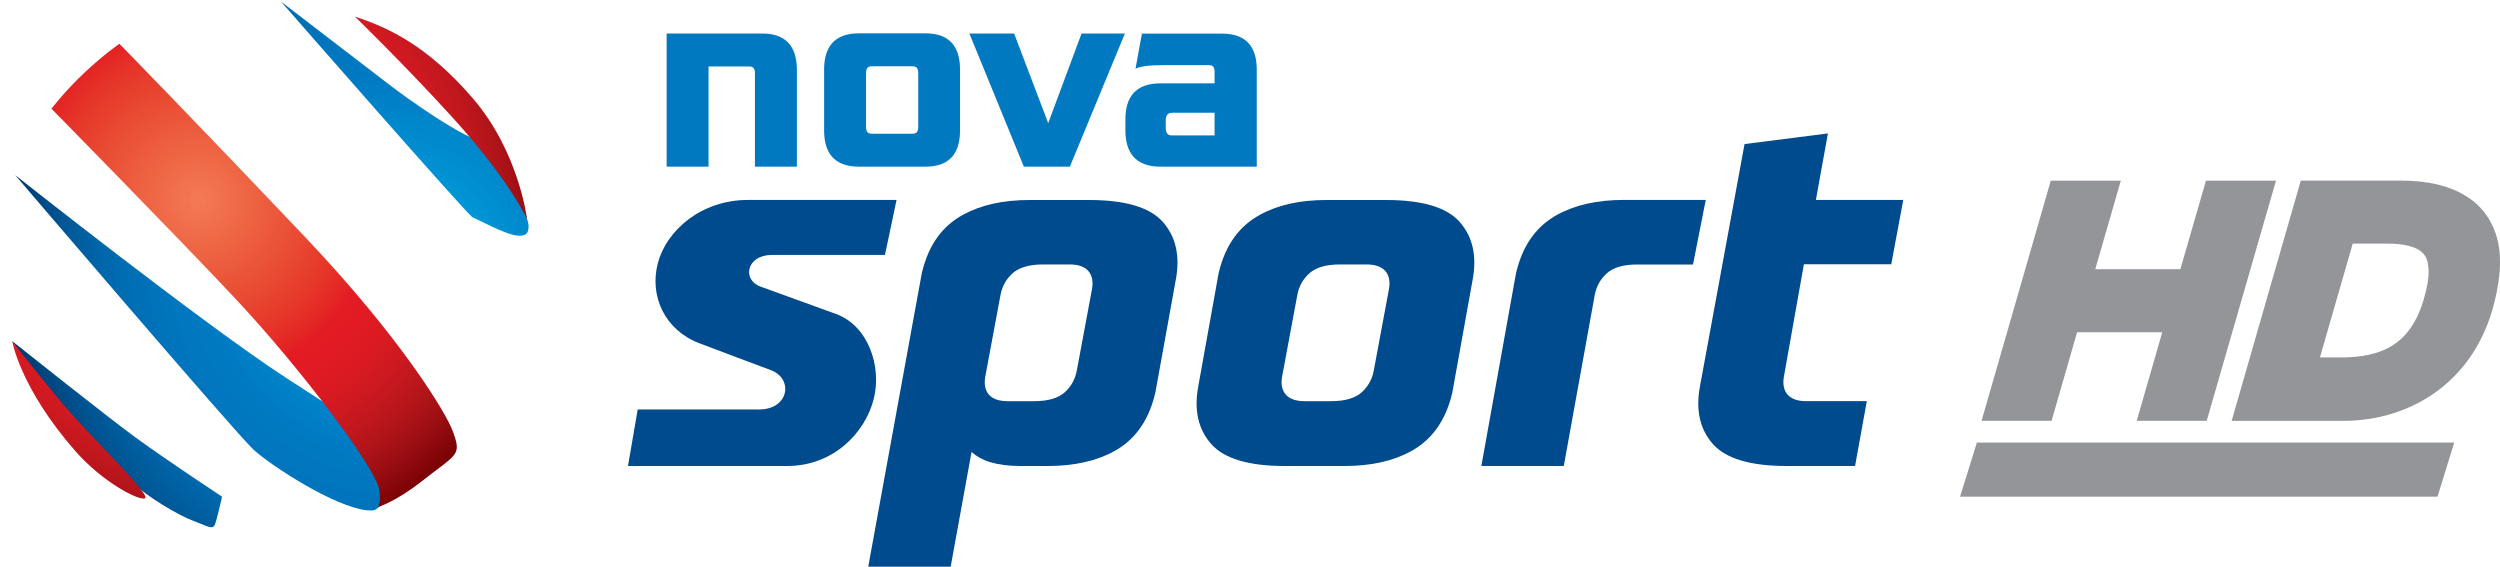 <?xml version="1.0" encoding="UTF-8" standalone="no"?>
<!-- Created with Inkscape (http://www.inkscape.org/) -->
<svg xmlns:rdf="http://www.w3.org/1999/02/22-rdf-syntax-ns#" xmlns="http://www.w3.org/2000/svg" height="136" width="600" version="1.1" xmlns:cc="http://creativecommons.org/ns#" xmlns:xlink="http://www.w3.org/1999/xlink" xmlns:dc="http://purl.org/dc/elements/1.1/">
 <defs>
  <radialGradient id="radialGradient5411" gradientUnits="userSpaceOnUse" cy="0" cx="0" gradientTransform="matrix(86.91,0,0,86.91,260.902,405.556)" r="1">
   <stop stop-color="#f47a54" offset="0"/>
   <stop stop-color="#f47a54" offset="0.004"/>
   <stop stop-color="#f47953" offset="0.008"/>
   <stop stop-color="#f47853" offset="0.012"/>
   <stop stop-color="#f47853" offset="0.016"/>
   <stop stop-color="#f47853" offset="0.02"/>
   <stop stop-color="#f47752" offset="0.024"/>
   <stop stop-color="#f27550" offset="0.027"/>
   <stop stop-color="#f27550" offset="0.031"/>
   <stop stop-color="#f27550" offset="0.035"/>
   <stop stop-color="#f27450" offset="0.039"/>
   <stop stop-color="#f2744f" offset="0.043"/>
   <stop stop-color="#f2734f" offset="0.047"/>
   <stop stop-color="#f2724e" offset="0.051"/>
   <stop stop-color="#f2714d" offset="0.055"/>
   <stop stop-color="#f2714d" offset="0.059"/>
   <stop stop-color="#f1714d" offset="0.063"/>
   <stop stop-color="#f1704c" offset="0.067"/>
   <stop stop-color="#f1704c" offset="0.071"/>
   <stop stop-color="#f06e4b" offset="0.075"/>
   <stop stop-color="#f06e4a" offset="0.078"/>
   <stop stop-color="#f06e4a" offset="0.082"/>
   <stop stop-color="#f06d4a" offset="0.086"/>
   <stop stop-color="#f06c49" offset="0.09"/>
   <stop stop-color="#f06b49" offset="0.094"/>
   <stop stop-color="#f06b48" offset="0.098"/>
   <stop stop-color="#ef6a47" offset="0.102"/>
   <stop stop-color="#ef6a47" offset="0.106"/>
   <stop stop-color="#ef6a47" offset="0.11"/>
   <stop stop-color="#ef6946" offset="0.114"/>
   <stop stop-color="#ef6846" offset="0.118"/>
   <stop stop-color="#ef6846" offset="0.122"/>
   <stop stop-color="#ee6745" offset="0.125"/>
   <stop stop-color="#E64" offset="0.129"/>
   <stop stop-color="#ee6544" offset="0.133"/>
   <stop stop-color="#ee6543" offset="0.137"/>
   <stop stop-color="#ee6443" offset="0.141"/>
   <stop stop-color="#ee6342" offset="0.145"/>
   <stop stop-color="#ee6342" offset="0.149"/>
   <stop stop-color="#ed6241" offset="0.153"/>
   <stop stop-color="#ed6241" offset="0.157"/>
   <stop stop-color="#ed6241" offset="0.161"/>
   <stop stop-color="#ed6140" offset="0.165"/>
   <stop stop-color="#ed6040" offset="0.169"/>
   <stop stop-color="#ec5e3f" offset="0.173"/>
   <stop stop-color="#ec5e3e" offset="0.176"/>
   <stop stop-color="#ec5e3e" offset="0.18"/>
   <stop stop-color="#ec5d3d" offset="0.184"/>
   <stop stop-color="#ec5d3d" offset="0.188"/>
   <stop stop-color="#ec5c3d" offset="0.192"/>
   <stop stop-color="#ec5b3d" offset="0.196"/>
   <stop stop-color="#ec5b3c" offset="0.2"/>
   <stop stop-color="#ec5a3b" offset="0.204"/>
   <stop stop-color="#ec593b" offset="0.208"/>
   <stop stop-color="#ec583b" offset="0.212"/>
   <stop stop-color="#ec583b" offset="0.216"/>
   <stop stop-color="#ec583a" offset="0.22"/>
   <stop stop-color="#eb5639" offset="0.224"/>
   <stop stop-color="#eb5639" offset="0.227"/>
   <stop stop-color="#ea5538" offset="0.231"/>
   <stop stop-color="#ea5438" offset="0.235"/>
   <stop stop-color="#ea5438" offset="0.239"/>
   <stop stop-color="#ea5438" offset="0.243"/>
   <stop stop-color="#ea5337" offset="0.247"/>
   <stop stop-color="#ea5236" offset="0.251"/>
   <stop stop-color="#ea5236" offset="0.255"/>
   <stop stop-color="#ea5136" offset="0.259"/>
   <stop stop-color="#ea5036" offset="0.263"/>
   <stop stop-color="#ea5035" offset="0.267"/>
   <stop stop-color="#e94e34" offset="0.271"/>
   <stop stop-color="#e94e34" offset="0.275"/>
   <stop stop-color="#e94e34" offset="0.278"/>
   <stop stop-color="#e94d34" offset="0.282"/>
   <stop stop-color="#e94c33" offset="0.286"/>
   <stop stop-color="#e94b33" offset="0.29"/>
   <stop stop-color="#e94b32" offset="0.294"/>
   <stop stop-color="#e94a32" offset="0.298"/>
   <stop stop-color="#e94932" offset="0.302"/>
   <stop stop-color="#e94931" offset="0.306"/>
   <stop stop-color="#e84731" offset="0.31"/>
   <stop stop-color="#e84630" offset="0.314"/>
   <stop stop-color="#e84630" offset="0.318"/>
   <stop stop-color="#e74530" offset="0.322"/>
   <stop stop-color="#e7442f" offset="0.325"/>
   <stop stop-color="#e7432f" offset="0.329"/>
   <stop stop-color="#e7432e" offset="0.333"/>
   <stop stop-color="#e7422e" offset="0.337"/>
   <stop stop-color="#e7412e" offset="0.341"/>
   <stop stop-color="#e7412d" offset="0.345"/>
   <stop stop-color="#e7402d" offset="0.349"/>
   <stop stop-color="#e73f2d" offset="0.353"/>
   <stop stop-color="#e73f2d" offset="0.357"/>
   <stop stop-color="#e73e2c" offset="0.361"/>
   <stop stop-color="#e73d2c" offset="0.365"/>
   <stop stop-color="#e63c2c" offset="0.369"/>
   <stop stop-color="#e63c2b" offset="0.373"/>
   <stop stop-color="#e63b2b" offset="0.376"/>
   <stop stop-color="#e6392b" offset="0.38"/>
   <stop stop-color="#e6392b" offset="0.384"/>
   <stop stop-color="#e6382a" offset="0.388"/>
   <stop stop-color="#e6372a" offset="0.392"/>
   <stop stop-color="#e6372a" offset="0.396"/>
   <stop stop-color="#e63629" offset="0.4"/>
   <stop stop-color="#e63529" offset="0.404"/>
   <stop stop-color="#e63328" offset="0.408"/>
   <stop stop-color="#e63328" offset="0.412"/>
   <stop stop-color="#e63228" offset="0.416"/>
   <stop stop-color="#e53027" offset="0.42"/>
   <stop stop-color="#e53027" offset="0.424"/>
   <stop stop-color="#e52f27" offset="0.427"/>
   <stop stop-color="#e52e27" offset="0.431"/>
   <stop stop-color="#e52e27" offset="0.435"/>
   <stop stop-color="#e42c27" offset="0.439"/>
   <stop stop-color="#e42b26" offset="0.443"/>
   <stop stop-color="#e42926" offset="0.447"/>
   <stop stop-color="#e42926" offset="0.451"/>
   <stop stop-color="#e42825" offset="0.455"/>
   <stop stop-color="#e42625" offset="0.459"/>
   <stop stop-color="#e42625" offset="0.463"/>
   <stop stop-color="#e32524" offset="0.467"/>
   <stop stop-color="#e32324" offset="0.471"/>
   <stop stop-color="#e32324" offset="0.475"/>
   <stop stop-color="#e32224" offset="0.478"/>
   <stop stop-color="#e32024" offset="0.482"/>
   <stop stop-color="#e31e24" offset="0.486"/>
   <stop stop-color="#e31e23" offset="0.49"/>
   <stop stop-color="#e31d23" offset="0.494"/>
   <stop stop-color="#e31b23" offset="0.498"/>
   <stop stop-color="#e31b23" offset="0.502"/>
   <stop stop-color="#e31b23" offset="0.506"/>
   <stop stop-color="#e31b23" offset="0.51"/>
   <stop stop-color="#e31b23" offset="0.514"/>
   <stop stop-color="#e31b23" offset="0.518"/>
   <stop stop-color="#e31b23" offset="0.522"/>
   <stop stop-color="#e21b23" offset="0.525"/>
   <stop stop-color="#e21b23" offset="0.529"/>
   <stop stop-color="#e21b23" offset="0.533"/>
   <stop stop-color="#e21b23" offset="0.537"/>
   <stop stop-color="#e21b23" offset="0.541"/>
   <stop stop-color="#e21b23" offset="0.545"/>
   <stop stop-color="#e11a23" offset="0.549"/>
   <stop stop-color="#e11a23" offset="0.553"/>
   <stop stop-color="#e11a23" offset="0.557"/>
   <stop stop-color="#e11a23" offset="0.561"/>
   <stop stop-color="#e11a23" offset="0.565"/>
   <stop stop-color="#df1b23" offset="0.569"/>
   <stop stop-color="#df1b23" offset="0.573"/>
   <stop stop-color="#df1a23" offset="0.576"/>
   <stop stop-color="#df1a23" offset="0.58"/>
   <stop stop-color="#df1a23" offset="0.584"/>
   <stop stop-color="#de1a22" offset="0.588"/>
   <stop stop-color="#de1a22" offset="0.592"/>
   <stop stop-color="#de1a22" offset="0.596"/>
   <stop stop-color="#dd1a22" offset="0.6"/>
   <stop stop-color="#dd1a22" offset="0.604"/>
   <stop stop-color="#dc1a22" offset="0.608"/>
   <stop stop-color="#dc1a22" offset="0.612"/>
   <stop stop-color="#dc1a22" offset="0.616"/>
   <stop stop-color="#db1a22" offset="0.62"/>
   <stop stop-color="#da1a22" offset="0.624"/>
   <stop stop-color="#da1a22" offset="0.627"/>
   <stop stop-color="#d91a22" offset="0.631"/>
   <stop stop-color="#d91a22" offset="0.635"/>
   <stop stop-color="#d91a22" offset="0.639"/>
   <stop stop-color="#d81a22" offset="0.643"/>
   <stop stop-color="#d81a22" offset="0.647"/>
   <stop stop-color="#d71a22" offset="0.651"/>
   <stop stop-color="#d51a22" offset="0.655"/>
   <stop stop-color="#d51a22" offset="0.659"/>
   <stop stop-color="#d51a21" offset="0.663"/>
   <stop stop-color="#d41a21" offset="0.667"/>
   <stop stop-color="#d41a21" offset="0.671"/>
   <stop stop-color="#d31921" offset="0.675"/>
   <stop stop-color="#d21921" offset="0.678"/>
   <stop stop-color="#d11921" offset="0.682"/>
   <stop stop-color="#d11921" offset="0.686"/>
   <stop stop-color="#d01921" offset="0.69"/>
   <stop stop-color="#cf1921" offset="0.694"/>
   <stop stop-color="#cf1920" offset="0.698"/>
   <stop stop-color="#ce1920" offset="0.702"/>
   <stop stop-color="#cd1920" offset="0.706"/>
   <stop stop-color="#cc1920" offset="0.71"/>
   <stop stop-color="#cc1920" offset="0.714"/>
   <stop stop-color="#cb1920" offset="0.718"/>
   <stop stop-color="#ca1820" offset="0.722"/>
   <stop stop-color="#c9181f" offset="0.725"/>
   <stop stop-color="#c8181f" offset="0.729"/>
   <stop stop-color="#c7181f" offset="0.733"/>
   <stop stop-color="#c7181f" offset="0.737"/>
   <stop stop-color="#c6181f" offset="0.741"/>
   <stop stop-color="#c5181f" offset="0.745"/>
   <stop stop-color="#c4181e" offset="0.749"/>
   <stop stop-color="#c3171e" offset="0.753"/>
   <stop stop-color="#c2171e" offset="0.757"/>
   <stop stop-color="#c2171e" offset="0.761"/>
   <stop stop-color="#c1171e" offset="0.765"/>
   <stop stop-color="#c0171d" offset="0.769"/>
   <stop stop-color="#bf171d" offset="0.773"/>
   <stop stop-color="#be171d" offset="0.776"/>
   <stop stop-color="#bd161d" offset="0.78"/>
   <stop stop-color="#bb161d" offset="0.784"/>
   <stop stop-color="#bb161c" offset="0.788"/>
   <stop stop-color="#ba161c" offset="0.792"/>
   <stop stop-color="#b9161c" offset="0.796"/>
   <stop stop-color="#b8151c" offset="0.8"/>
   <stop stop-color="#b6151b" offset="0.804"/>
   <stop stop-color="#b6151b" offset="0.808"/>
   <stop stop-color="#b5151b" offset="0.812"/>
   <stop stop-color="#b4151b" offset="0.816"/>
   <stop stop-color="#b2151a" offset="0.82"/>
   <stop stop-color="#b1141a" offset="0.824"/>
   <stop stop-color="#b1141a" offset="0.827"/>
   <stop stop-color="#af1419" offset="0.831"/>
   <stop stop-color="#ae1419" offset="0.835"/>
   <stop stop-color="#ad1319" offset="0.839"/>
   <stop stop-color="#ac1318" offset="0.843"/>
   <stop stop-color="#ab1318" offset="0.847"/>
   <stop stop-color="#a91217" offset="0.851"/>
   <stop stop-color="#a81217" offset="0.855"/>
   <stop stop-color="#a81217" offset="0.859"/>
   <stop stop-color="#a61116" offset="0.863"/>
   <stop stop-color="#a51116" offset="0.867"/>
   <stop stop-color="#a31115" offset="0.871"/>
   <stop stop-color="#a21015" offset="0.875"/>
   <stop stop-color="#a11015" offset="0.878"/>
   <stop stop-color="#a01014" offset="0.882"/>
   <stop stop-color="#9f0f14" offset="0.886"/>
   <stop stop-color="#9d0f13" offset="0.89"/>
   <stop stop-color="#9c0f13" offset="0.894"/>
   <stop stop-color="#9b0e12" offset="0.898"/>
   <stop stop-color="#990e12" offset="0.902"/>
   <stop stop-color="#980e12" offset="0.906"/>
   <stop stop-color="#970d11" offset="0.91"/>
   <stop stop-color="#950d11" offset="0.914"/>
   <stop stop-color="#940c10" offset="0.918"/>
   <stop stop-color="#930b0f" offset="0.922"/>
   <stop stop-color="#910b0f" offset="0.925"/>
   <stop stop-color="#900a0f" offset="0.929"/>
   <stop stop-color="#8f0a0e" offset="0.933"/>
   <stop stop-color="#8e090e" offset="0.937"/>
   <stop stop-color="#8c090d" offset="0.941"/>
   <stop stop-color="#8b080c" offset="0.945"/>
   <stop stop-color="#89080b" offset="0.949"/>
   <stop stop-color="#88070a" offset="0.953"/>
   <stop stop-color="#87070a" offset="0.957"/>
   <stop stop-color="#850609" offset="0.961"/>
   <stop stop-color="#840508" offset="0.965"/>
   <stop stop-color="#830507" offset="0.969"/>
   <stop stop-color="#810407" offset="0.973"/>
   <stop stop-color="#800406" offset="0.976"/>
   <stop stop-color="#7e0305" offset="0.98"/>
   <stop stop-color="#7d0304" offset="0.984"/>
   <stop stop-color="#7c0203" offset="0.988"/>
   <stop stop-color="#7a0203" offset="0.992"/>
   <stop stop-color="#790102" offset="0.996"/>
   <stop stop-color="#770002" offset="1"/>
  </radialGradient>
  <radialGradient id="radialGradient5420" gradientUnits="userSpaceOnUse" cy="0" cx="0" gradientTransform="matrix(86.909,0,0,86.909,260.902,405.556)" r="1">
   <stop stop-color="#f47a54" offset="0"/>
   <stop stop-color="#f47a54" offset="0.004"/>
   <stop stop-color="#f47953" offset="0.008"/>
   <stop stop-color="#f47853" offset="0.012"/>
   <stop stop-color="#f47853" offset="0.016"/>
   <stop stop-color="#f47853" offset="0.02"/>
   <stop stop-color="#f47752" offset="0.024"/>
   <stop stop-color="#f27550" offset="0.027"/>
   <stop stop-color="#f27550" offset="0.031"/>
   <stop stop-color="#f27550" offset="0.035"/>
   <stop stop-color="#f27450" offset="0.039"/>
   <stop stop-color="#f2744f" offset="0.043"/>
   <stop stop-color="#f2734f" offset="0.047"/>
   <stop stop-color="#f2724e" offset="0.051"/>
   <stop stop-color="#f2714d" offset="0.055"/>
   <stop stop-color="#f2714d" offset="0.059"/>
   <stop stop-color="#f1714d" offset="0.063"/>
   <stop stop-color="#f1704c" offset="0.067"/>
   <stop stop-color="#f1704c" offset="0.071"/>
   <stop stop-color="#f06e4b" offset="0.075"/>
   <stop stop-color="#f06e4a" offset="0.078"/>
   <stop stop-color="#f06e4a" offset="0.082"/>
   <stop stop-color="#f06d4a" offset="0.086"/>
   <stop stop-color="#f06c49" offset="0.09"/>
   <stop stop-color="#f06b49" offset="0.094"/>
   <stop stop-color="#f06b48" offset="0.098"/>
   <stop stop-color="#ef6a47" offset="0.102"/>
   <stop stop-color="#ef6a47" offset="0.106"/>
   <stop stop-color="#ef6a47" offset="0.11"/>
   <stop stop-color="#ef6946" offset="0.114"/>
   <stop stop-color="#ef6846" offset="0.118"/>
   <stop stop-color="#ef6846" offset="0.122"/>
   <stop stop-color="#ee6745" offset="0.125"/>
   <stop stop-color="#E64" offset="0.129"/>
   <stop stop-color="#ee6544" offset="0.133"/>
   <stop stop-color="#ee6543" offset="0.137"/>
   <stop stop-color="#ee6443" offset="0.141"/>
   <stop stop-color="#ee6342" offset="0.145"/>
   <stop stop-color="#ee6342" offset="0.149"/>
   <stop stop-color="#ed6241" offset="0.153"/>
   <stop stop-color="#ed6241" offset="0.157"/>
   <stop stop-color="#ed6241" offset="0.161"/>
   <stop stop-color="#ed6140" offset="0.165"/>
   <stop stop-color="#ed6040" offset="0.169"/>
   <stop stop-color="#ec5e3f" offset="0.173"/>
   <stop stop-color="#ec5e3e" offset="0.176"/>
   <stop stop-color="#ec5e3e" offset="0.18"/>
   <stop stop-color="#ec5d3d" offset="0.184"/>
   <stop stop-color="#ec5d3d" offset="0.188"/>
   <stop stop-color="#ec5c3d" offset="0.192"/>
   <stop stop-color="#ec5b3d" offset="0.196"/>
   <stop stop-color="#ec5b3c" offset="0.2"/>
   <stop stop-color="#ec5a3b" offset="0.204"/>
   <stop stop-color="#ec593b" offset="0.208"/>
   <stop stop-color="#ec583b" offset="0.212"/>
   <stop stop-color="#ec583b" offset="0.216"/>
   <stop stop-color="#ec583a" offset="0.22"/>
   <stop stop-color="#eb5639" offset="0.224"/>
   <stop stop-color="#eb5639" offset="0.227"/>
   <stop stop-color="#ea5538" offset="0.231"/>
   <stop stop-color="#ea5438" offset="0.235"/>
   <stop stop-color="#ea5438" offset="0.239"/>
   <stop stop-color="#ea5438" offset="0.243"/>
   <stop stop-color="#ea5337" offset="0.247"/>
   <stop stop-color="#ea5236" offset="0.251"/>
   <stop stop-color="#ea5236" offset="0.255"/>
   <stop stop-color="#ea5136" offset="0.259"/>
   <stop stop-color="#ea5036" offset="0.263"/>
   <stop stop-color="#ea5035" offset="0.267"/>
   <stop stop-color="#e94e34" offset="0.271"/>
   <stop stop-color="#e94e34" offset="0.275"/>
   <stop stop-color="#e94e34" offset="0.278"/>
   <stop stop-color="#e94d34" offset="0.282"/>
   <stop stop-color="#e94c33" offset="0.286"/>
   <stop stop-color="#e94b33" offset="0.29"/>
   <stop stop-color="#e94b32" offset="0.294"/>
   <stop stop-color="#e94a32" offset="0.298"/>
   <stop stop-color="#e94932" offset="0.302"/>
   <stop stop-color="#e94931" offset="0.306"/>
   <stop stop-color="#e84731" offset="0.31"/>
   <stop stop-color="#e84630" offset="0.314"/>
   <stop stop-color="#e84630" offset="0.318"/>
   <stop stop-color="#e74530" offset="0.322"/>
   <stop stop-color="#e7442f" offset="0.325"/>
   <stop stop-color="#e7432f" offset="0.329"/>
   <stop stop-color="#e7432e" offset="0.333"/>
   <stop stop-color="#e7422e" offset="0.337"/>
   <stop stop-color="#e7412e" offset="0.341"/>
   <stop stop-color="#e7412d" offset="0.345"/>
   <stop stop-color="#e7402d" offset="0.349"/>
   <stop stop-color="#e73f2d" offset="0.353"/>
   <stop stop-color="#e73f2d" offset="0.357"/>
   <stop stop-color="#e73e2c" offset="0.361"/>
   <stop stop-color="#e73d2c" offset="0.365"/>
   <stop stop-color="#e63c2c" offset="0.369"/>
   <stop stop-color="#e63c2b" offset="0.373"/>
   <stop stop-color="#e63b2b" offset="0.376"/>
   <stop stop-color="#e6392b" offset="0.38"/>
   <stop stop-color="#e6392b" offset="0.384"/>
   <stop stop-color="#e6382a" offset="0.388"/>
   <stop stop-color="#e6372a" offset="0.392"/>
   <stop stop-color="#e6372a" offset="0.396"/>
   <stop stop-color="#e63629" offset="0.4"/>
   <stop stop-color="#e63529" offset="0.404"/>
   <stop stop-color="#e63328" offset="0.408"/>
   <stop stop-color="#e63328" offset="0.412"/>
   <stop stop-color="#e63228" offset="0.416"/>
   <stop stop-color="#e53027" offset="0.42"/>
   <stop stop-color="#e53027" offset="0.424"/>
   <stop stop-color="#e52f27" offset="0.427"/>
   <stop stop-color="#e52e27" offset="0.431"/>
   <stop stop-color="#e52e27" offset="0.435"/>
   <stop stop-color="#e42c27" offset="0.439"/>
   <stop stop-color="#e42b26" offset="0.443"/>
   <stop stop-color="#e42926" offset="0.447"/>
   <stop stop-color="#e42926" offset="0.451"/>
   <stop stop-color="#e42825" offset="0.455"/>
   <stop stop-color="#e42625" offset="0.459"/>
   <stop stop-color="#e42625" offset="0.463"/>
   <stop stop-color="#e32524" offset="0.467"/>
   <stop stop-color="#e32324" offset="0.471"/>
   <stop stop-color="#e32324" offset="0.475"/>
   <stop stop-color="#e32224" offset="0.478"/>
   <stop stop-color="#e32024" offset="0.482"/>
   <stop stop-color="#e31e24" offset="0.486"/>
   <stop stop-color="#e31e23" offset="0.49"/>
   <stop stop-color="#e31d23" offset="0.494"/>
   <stop stop-color="#e31b23" offset="0.498"/>
   <stop stop-color="#e31b23" offset="0.502"/>
   <stop stop-color="#e31b23" offset="0.506"/>
   <stop stop-color="#e31b23" offset="0.51"/>
   <stop stop-color="#e31b23" offset="0.514"/>
   <stop stop-color="#e31b23" offset="0.518"/>
   <stop stop-color="#e31b23" offset="0.522"/>
   <stop stop-color="#e21b23" offset="0.525"/>
   <stop stop-color="#e21b23" offset="0.529"/>
   <stop stop-color="#e21b23" offset="0.533"/>
   <stop stop-color="#e21b23" offset="0.537"/>
   <stop stop-color="#e21b23" offset="0.541"/>
   <stop stop-color="#e21b23" offset="0.545"/>
   <stop stop-color="#e11a23" offset="0.549"/>
   <stop stop-color="#e11a23" offset="0.553"/>
   <stop stop-color="#e11a23" offset="0.557"/>
   <stop stop-color="#e11a23" offset="0.561"/>
   <stop stop-color="#e11a23" offset="0.565"/>
   <stop stop-color="#df1b23" offset="0.569"/>
   <stop stop-color="#df1b23" offset="0.573"/>
   <stop stop-color="#df1a23" offset="0.576"/>
   <stop stop-color="#df1a23" offset="0.58"/>
   <stop stop-color="#df1a23" offset="0.584"/>
   <stop stop-color="#de1a22" offset="0.588"/>
   <stop stop-color="#de1a22" offset="0.592"/>
   <stop stop-color="#de1a22" offset="0.596"/>
   <stop stop-color="#dd1a22" offset="0.6"/>
   <stop stop-color="#dd1a22" offset="0.604"/>
   <stop stop-color="#dc1a22" offset="0.608"/>
   <stop stop-color="#dc1a22" offset="0.612"/>
   <stop stop-color="#dc1a22" offset="0.616"/>
   <stop stop-color="#db1a22" offset="0.62"/>
   <stop stop-color="#da1a22" offset="0.624"/>
   <stop stop-color="#da1a22" offset="0.627"/>
   <stop stop-color="#d91a22" offset="0.631"/>
   <stop stop-color="#d91a22" offset="0.635"/>
   <stop stop-color="#d91a22" offset="0.639"/>
   <stop stop-color="#d81a22" offset="0.643"/>
   <stop stop-color="#d81a22" offset="0.647"/>
   <stop stop-color="#d71a22" offset="0.651"/>
   <stop stop-color="#d51a22" offset="0.655"/>
   <stop stop-color="#d51a22" offset="0.659"/>
   <stop stop-color="#d51a21" offset="0.663"/>
   <stop stop-color="#d41a21" offset="0.667"/>
   <stop stop-color="#d41a21" offset="0.671"/>
   <stop stop-color="#d31921" offset="0.675"/>
   <stop stop-color="#d21921" offset="0.678"/>
   <stop stop-color="#d11921" offset="0.682"/>
   <stop stop-color="#d11921" offset="0.686"/>
   <stop stop-color="#d01921" offset="0.69"/>
   <stop stop-color="#cf1921" offset="0.694"/>
   <stop stop-color="#cf1920" offset="0.698"/>
   <stop stop-color="#ce1920" offset="0.702"/>
   <stop stop-color="#cd1920" offset="0.706"/>
   <stop stop-color="#cc1920" offset="0.71"/>
   <stop stop-color="#cc1920" offset="0.714"/>
   <stop stop-color="#cb1920" offset="0.718"/>
   <stop stop-color="#ca1820" offset="0.722"/>
   <stop stop-color="#c9181f" offset="0.725"/>
   <stop stop-color="#c8181f" offset="0.729"/>
   <stop stop-color="#c7181f" offset="0.733"/>
   <stop stop-color="#c7181f" offset="0.737"/>
   <stop stop-color="#c6181f" offset="0.741"/>
   <stop stop-color="#c5181f" offset="0.745"/>
   <stop stop-color="#c4181e" offset="0.749"/>
   <stop stop-color="#c3171e" offset="0.753"/>
   <stop stop-color="#c2171e" offset="0.757"/>
   <stop stop-color="#c2171e" offset="0.761"/>
   <stop stop-color="#c1171e" offset="0.765"/>
   <stop stop-color="#c0171d" offset="0.769"/>
   <stop stop-color="#bf171d" offset="0.773"/>
   <stop stop-color="#be171d" offset="0.776"/>
   <stop stop-color="#bd161d" offset="0.78"/>
   <stop stop-color="#bb161d" offset="0.784"/>
   <stop stop-color="#bb161c" offset="0.788"/>
   <stop stop-color="#ba161c" offset="0.792"/>
   <stop stop-color="#b9161c" offset="0.796"/>
   <stop stop-color="#b8151c" offset="0.8"/>
   <stop stop-color="#b6151b" offset="0.804"/>
   <stop stop-color="#b6151b" offset="0.808"/>
   <stop stop-color="#b5151b" offset="0.812"/>
   <stop stop-color="#b4151b" offset="0.816"/>
   <stop stop-color="#b2151a" offset="0.82"/>
   <stop stop-color="#b1141a" offset="0.824"/>
   <stop stop-color="#b1141a" offset="0.827"/>
   <stop stop-color="#af1419" offset="0.831"/>
   <stop stop-color="#ae1419" offset="0.835"/>
   <stop stop-color="#ad1319" offset="0.839"/>
   <stop stop-color="#ac1318" offset="0.843"/>
   <stop stop-color="#ab1318" offset="0.847"/>
   <stop stop-color="#a91217" offset="0.851"/>
   <stop stop-color="#a81217" offset="0.855"/>
   <stop stop-color="#a81217" offset="0.859"/>
   <stop stop-color="#a61116" offset="0.863"/>
   <stop stop-color="#a51116" offset="0.867"/>
   <stop stop-color="#a31115" offset="0.871"/>
   <stop stop-color="#a21015" offset="0.875"/>
   <stop stop-color="#a11015" offset="0.878"/>
   <stop stop-color="#a01014" offset="0.882"/>
   <stop stop-color="#9f0f14" offset="0.886"/>
   <stop stop-color="#9d0f13" offset="0.89"/>
   <stop stop-color="#9c0f13" offset="0.894"/>
   <stop stop-color="#9b0e12" offset="0.898"/>
   <stop stop-color="#990e12" offset="0.902"/>
   <stop stop-color="#980e12" offset="0.906"/>
   <stop stop-color="#970d11" offset="0.91"/>
   <stop stop-color="#950d11" offset="0.914"/>
   <stop stop-color="#940c10" offset="0.918"/>
   <stop stop-color="#930b0f" offset="0.922"/>
   <stop stop-color="#910b0f" offset="0.925"/>
   <stop stop-color="#900a0f" offset="0.929"/>
   <stop stop-color="#8f0a0e" offset="0.933"/>
   <stop stop-color="#8e090e" offset="0.937"/>
   <stop stop-color="#8c090d" offset="0.941"/>
   <stop stop-color="#8b080c" offset="0.945"/>
   <stop stop-color="#89080b" offset="0.949"/>
   <stop stop-color="#88070a" offset="0.953"/>
   <stop stop-color="#87070a" offset="0.957"/>
   <stop stop-color="#850609" offset="0.961"/>
   <stop stop-color="#840508" offset="0.965"/>
   <stop stop-color="#830507" offset="0.969"/>
   <stop stop-color="#810407" offset="0.973"/>
   <stop stop-color="#800406" offset="0.976"/>
   <stop stop-color="#7e0305" offset="0.98"/>
   <stop stop-color="#7d0304" offset="0.984"/>
   <stop stop-color="#7c0203" offset="0.988"/>
   <stop stop-color="#7a0203" offset="0.992"/>
   <stop stop-color="#790102" offset="0.996"/>
   <stop stop-color="#770002" offset="1"/>
  </radialGradient>
  <radialGradient id="radialGradient5432" gradientUnits="userSpaceOnUse" cy="0" cx="0" gradientTransform="matrix(96.06,0,0,96.06,308.927,421.568)" r="1">
   <stop stop-color="#18b1e7" offset="0"/>
   <stop stop-color="#12b0e6" offset="0.004"/>
   <stop stop-color="#0dafe6" offset="0.008"/>
   <stop stop-color="#0dafe6" offset="0.012"/>
   <stop stop-color="#08afe6" offset="0.016"/>
   <stop stop-color="#0baee5" offset="0.02"/>
   <stop stop-color="#05ade5" offset="0.024"/>
   <stop stop-color="#05ade5" offset="0.027"/>
   <stop stop-color="#00ade4" offset="0.031"/>
   <stop stop-color="#00ace4" offset="0.035"/>
   <stop stop-color="#00ace4" offset="0.039"/>
   <stop stop-color="#00abe3" offset="0.043"/>
   <stop stop-color="#00aae3" offset="0.047"/>
   <stop stop-color="#00aae3" offset="0.051"/>
   <stop stop-color="#00aae2" offset="0.055"/>
   <stop stop-color="#00a9e2" offset="0.059"/>
   <stop stop-color="#00a8e1" offset="0.063"/>
   <stop stop-color="#00a8e1" offset="0.067"/>
   <stop stop-color="#00a8e1" offset="0.071"/>
   <stop stop-color="#00a7e1" offset="0.075"/>
   <stop stop-color="#00a7e1" offset="0.078"/>
   <stop stop-color="#00a6e0" offset="0.082"/>
   <stop stop-color="#00a5e0" offset="0.086"/>
   <stop stop-color="#00a5e0" offset="0.09"/>
   <stop stop-color="#00a5df" offset="0.094"/>
   <stop stop-color="#00a5df" offset="0.098"/>
   <stop stop-color="#00a4df" offset="0.102"/>
   <stop stop-color="#00a3de" offset="0.106"/>
   <stop stop-color="#00a3de" offset="0.11"/>
   <stop stop-color="#00a3de" offset="0.114"/>
   <stop stop-color="#00a2dd" offset="0.118"/>
   <stop stop-color="#00a1dd" offset="0.122"/>
   <stop stop-color="#00a1dd" offset="0.125"/>
   <stop stop-color="#00a1dd" offset="0.129"/>
   <stop stop-color="#00a0dc" offset="0.133"/>
   <stop stop-color="#00a0dc" offset="0.137"/>
   <stop stop-color="#009fdc" offset="0.141"/>
   <stop stop-color="#009edb" offset="0.145"/>
   <stop stop-color="#009edb" offset="0.149"/>
   <stop stop-color="#009edb" offset="0.153"/>
   <stop stop-color="#009dda" offset="0.157"/>
   <stop stop-color="#009dda" offset="0.161"/>
   <stop stop-color="#009cda" offset="0.165"/>
   <stop stop-color="#009cda" offset="0.169"/>
   <stop stop-color="#009cd9" offset="0.173"/>
   <stop stop-color="#009bd9" offset="0.176"/>
   <stop stop-color="#009ad9" offset="0.18"/>
   <stop stop-color="#009ad9" offset="0.184"/>
   <stop stop-color="#009ad8" offset="0.188"/>
   <stop stop-color="#0099d8" offset="0.192"/>
   <stop stop-color="#0098d7" offset="0.196"/>
   <stop stop-color="#0098d7" offset="0.2"/>
   <stop stop-color="#0098d7" offset="0.204"/>
   <stop stop-color="#0098d7" offset="0.208"/>
   <stop stop-color="#0097d6" offset="0.212"/>
   <stop stop-color="#0096d6" offset="0.216"/>
   <stop stop-color="#0096d5" offset="0.22"/>
   <stop stop-color="#0096d5" offset="0.224"/>
   <stop stop-color="#0095d5" offset="0.227"/>
   <stop stop-color="#0095d5" offset="0.231"/>
   <stop stop-color="#0094d5" offset="0.235"/>
   <stop stop-color="#0094d4" offset="0.239"/>
   <stop stop-color="#0093d4" offset="0.243"/>
   <stop stop-color="#0093d4" offset="0.247"/>
   <stop stop-color="#0092d3" offset="0.251"/>
   <stop stop-color="#0092d3" offset="0.255"/>
   <stop stop-color="#0091d2" offset="0.259"/>
   <stop stop-color="#0091d2" offset="0.263"/>
   <stop stop-color="#0090d2" offset="0.267"/>
   <stop stop-color="#0090d2" offset="0.271"/>
   <stop stop-color="#0090d1" offset="0.275"/>
   <stop stop-color="#008fd1" offset="0.278"/>
   <stop stop-color="#008fd1" offset="0.282"/>
   <stop stop-color="#008fd1" offset="0.286"/>
   <stop stop-color="#008ed0" offset="0.29"/>
   <stop stop-color="#008ed0" offset="0.294"/>
   <stop stop-color="#008dd0" offset="0.298"/>
   <stop stop-color="#008dcf" offset="0.302"/>
   <stop stop-color="#008ccf" offset="0.306"/>
   <stop stop-color="#008ccf" offset="0.31"/>
   <stop stop-color="#008bce" offset="0.314"/>
   <stop stop-color="#008bce" offset="0.318"/>
   <stop stop-color="#008ace" offset="0.322"/>
   <stop stop-color="#008ace" offset="0.325"/>
   <stop stop-color="#008acd" offset="0.329"/>
   <stop stop-color="#008acd" offset="0.333"/>
   <stop stop-color="#0089cd" offset="0.337"/>
   <stop stop-color="#08C" offset="0.341"/>
   <stop stop-color="#08C" offset="0.345"/>
   <stop stop-color="#08C" offset="0.349"/>
   <stop stop-color="#08C" offset="0.353"/>
   <stop stop-color="#0087cc" offset="0.357"/>
   <stop stop-color="#0087cb" offset="0.361"/>
   <stop stop-color="#0086cb" offset="0.365"/>
   <stop stop-color="#0086cb" offset="0.369"/>
   <stop stop-color="#0085ca" offset="0.373"/>
   <stop stop-color="#0085ca" offset="0.376"/>
   <stop stop-color="#0084c9" offset="0.38"/>
   <stop stop-color="#0084c9" offset="0.384"/>
   <stop stop-color="#0084c9" offset="0.388"/>
   <stop stop-color="#0084c9" offset="0.392"/>
   <stop stop-color="#0083c9" offset="0.396"/>
   <stop stop-color="#0082c8" offset="0.4"/>
   <stop stop-color="#0082c8" offset="0.404"/>
   <stop stop-color="#0082c8" offset="0.408"/>
   <stop stop-color="#0081c7" offset="0.412"/>
   <stop stop-color="#0081c7" offset="0.416"/>
   <stop stop-color="#0080c7" offset="0.42"/>
   <stop stop-color="#0080c7" offset="0.424"/>
   <stop stop-color="#007fc6" offset="0.427"/>
   <stop stop-color="#007fc6" offset="0.431"/>
   <stop stop-color="#007fc6" offset="0.435"/>
   <stop stop-color="#007ec5" offset="0.439"/>
   <stop stop-color="#007ec5" offset="0.443"/>
   <stop stop-color="#007ec5" offset="0.447"/>
   <stop stop-color="#007dc5" offset="0.451"/>
   <stop stop-color="#007dc5" offset="0.455"/>
   <stop stop-color="#007cc4" offset="0.459"/>
   <stop stop-color="#007cc4" offset="0.463"/>
   <stop stop-color="#007bc3" offset="0.467"/>
   <stop stop-color="#007bc3" offset="0.471"/>
   <stop stop-color="#007bc3" offset="0.475"/>
   <stop stop-color="#007bc3" offset="0.478"/>
   <stop stop-color="#007ac3" offset="0.482"/>
   <stop stop-color="#007ac2" offset="0.486"/>
   <stop stop-color="#0079c2" offset="0.49"/>
   <stop stop-color="#0079c2" offset="0.494"/>
   <stop stop-color="#0079c1" offset="0.498"/>
   <stop stop-color="#0079c1" offset="0.502"/>
   <stop stop-color="#0079c1" offset="0.506"/>
   <stop stop-color="#0079c1" offset="0.51"/>
   <stop stop-color="#0079c1" offset="0.514"/>
   <stop stop-color="#0079c1" offset="0.518"/>
   <stop stop-color="#0079c1" offset="0.522"/>
   <stop stop-color="#0079c1" offset="0.525"/>
   <stop stop-color="#0078c0" offset="0.529"/>
   <stop stop-color="#0078c0" offset="0.533"/>
   <stop stop-color="#0077c0" offset="0.537"/>
   <stop stop-color="#0077c0" offset="0.541"/>
   <stop stop-color="#0077c0" offset="0.545"/>
   <stop stop-color="#0077c0" offset="0.549"/>
   <stop stop-color="#0077bf" offset="0.553"/>
   <stop stop-color="#0077bf" offset="0.557"/>
   <stop stop-color="#0077bf" offset="0.561"/>
   <stop stop-color="#0077bf" offset="0.565"/>
   <stop stop-color="#0076be" offset="0.569"/>
   <stop stop-color="#0076be" offset="0.573"/>
   <stop stop-color="#0075bd" offset="0.576"/>
   <stop stop-color="#0075bd" offset="0.58"/>
   <stop stop-color="#0075bd" offset="0.584"/>
   <stop stop-color="#0075bd" offset="0.588"/>
   <stop stop-color="#0075bc" offset="0.592"/>
   <stop stop-color="#0075bc" offset="0.596"/>
   <stop stop-color="#0074bb" offset="0.6"/>
   <stop stop-color="#0074bb" offset="0.604"/>
   <stop stop-color="#0073ba" offset="0.608"/>
   <stop stop-color="#0073ba" offset="0.612"/>
   <stop stop-color="#0073b9" offset="0.616"/>
   <stop stop-color="#0073b9" offset="0.62"/>
   <stop stop-color="#0072b9" offset="0.624"/>
   <stop stop-color="#0072b9" offset="0.627"/>
   <stop stop-color="#0071b8" offset="0.631"/>
   <stop stop-color="#0071b8" offset="0.635"/>
   <stop stop-color="#0071b7" offset="0.639"/>
   <stop stop-color="#0071b7" offset="0.643"/>
   <stop stop-color="#0070b6" offset="0.647"/>
   <stop stop-color="#0070b6" offset="0.651"/>
   <stop stop-color="#0070b6" offset="0.655"/>
   <stop stop-color="#0070b5" offset="0.659"/>
   <stop stop-color="#006fb4" offset="0.663"/>
   <stop stop-color="#006fb4" offset="0.667"/>
   <stop stop-color="#006eb4" offset="0.671"/>
   <stop stop-color="#006eb3" offset="0.675"/>
   <stop stop-color="#006eb3" offset="0.678"/>
   <stop stop-color="#006db2" offset="0.682"/>
   <stop stop-color="#006db2" offset="0.686"/>
   <stop stop-color="#006cb1" offset="0.69"/>
   <stop stop-color="#006cb1" offset="0.694"/>
   <stop stop-color="#006bb0" offset="0.698"/>
   <stop stop-color="#006bb0" offset="0.702"/>
   <stop stop-color="#006baf" offset="0.706"/>
   <stop stop-color="#006aae" offset="0.71"/>
   <stop stop-color="#0069ad" offset="0.714"/>
   <stop stop-color="#0069ad" offset="0.718"/>
   <stop stop-color="#0069ad" offset="0.722"/>
   <stop stop-color="#0068ac" offset="0.725"/>
   <stop stop-color="#0068ab" offset="0.729"/>
   <stop stop-color="#0067ab" offset="0.733"/>
   <stop stop-color="#0067aa" offset="0.737"/>
   <stop stop-color="#0067aa" offset="0.741"/>
   <stop stop-color="#0066a9" offset="0.745"/>
   <stop stop-color="#0065a8" offset="0.749"/>
   <stop stop-color="#0065a7" offset="0.753"/>
   <stop stop-color="#0064a7" offset="0.757"/>
   <stop stop-color="#0063a6" offset="0.761"/>
   <stop stop-color="#0063a5" offset="0.765"/>
   <stop stop-color="#0062a4" offset="0.769"/>
   <stop stop-color="#0062a4" offset="0.773"/>
   <stop stop-color="#0061a2" offset="0.776"/>
   <stop stop-color="#0060a2" offset="0.78"/>
   <stop stop-color="#0060a1" offset="0.784"/>
   <stop stop-color="#005fa0" offset="0.788"/>
   <stop stop-color="#005fa0" offset="0.792"/>
   <stop stop-color="#005e9f" offset="0.796"/>
   <stop stop-color="#005d9e" offset="0.8"/>
   <stop stop-color="#005d9d" offset="0.804"/>
   <stop stop-color="#005c9c" offset="0.808"/>
   <stop stop-color="#005c9c" offset="0.812"/>
   <stop stop-color="#005b9b" offset="0.816"/>
   <stop stop-color="#005a99" offset="0.82"/>
   <stop stop-color="#005999" offset="0.824"/>
   <stop stop-color="#005998" offset="0.827"/>
   <stop stop-color="#005897" offset="0.831"/>
   <stop stop-color="#005796" offset="0.835"/>
   <stop stop-color="#005695" offset="0.839"/>
   <stop stop-color="#005695" offset="0.843"/>
   <stop stop-color="#005594" offset="0.847"/>
   <stop stop-color="#005593" offset="0.851"/>
   <stop stop-color="#005492" offset="0.855"/>
   <stop stop-color="#005391" offset="0.859"/>
   <stop stop-color="#005290" offset="0.863"/>
   <stop stop-color="#00518f" offset="0.867"/>
   <stop stop-color="#00518e" offset="0.871"/>
   <stop stop-color="#00508d" offset="0.875"/>
   <stop stop-color="#004f8c" offset="0.878"/>
   <stop stop-color="#004e8b" offset="0.882"/>
   <stop stop-color="#004d8a" offset="0.886"/>
   <stop stop-color="#004d89" offset="0.89"/>
   <stop stop-color="#004c88" offset="0.894"/>
   <stop stop-color="#004b86" offset="0.898"/>
   <stop stop-color="#004a85" offset="0.902"/>
   <stop stop-color="#004984" offset="0.906"/>
   <stop stop-color="#004883" offset="0.91"/>
   <stop stop-color="#004882" offset="0.914"/>
   <stop stop-color="#004681" offset="0.918"/>
   <stop stop-color="#004680" offset="0.922"/>
   <stop stop-color="#00457f" offset="0.925"/>
   <stop stop-color="#00447e" offset="0.929"/>
   <stop stop-color="#00437d" offset="0.933"/>
   <stop stop-color="#00437c" offset="0.937"/>
   <stop stop-color="#00417a" offset="0.941"/>
   <stop stop-color="#00417a" offset="0.945"/>
   <stop stop-color="#004078" offset="0.949"/>
   <stop stop-color="#003f77" offset="0.953"/>
   <stop stop-color="#003e76" offset="0.957"/>
   <stop stop-color="#003d74" offset="0.961"/>
   <stop stop-color="#003b73" offset="0.965"/>
   <stop stop-color="#003b72" offset="0.969"/>
   <stop stop-color="#003a71" offset="0.973"/>
   <stop stop-color="#003970" offset="0.976"/>
   <stop stop-color="#00386f" offset="0.98"/>
   <stop stop-color="#00376d" offset="0.984"/>
   <stop stop-color="#00366c" offset="0.988"/>
   <stop stop-color="#00346b" offset="0.992"/>
   <stop stop-color="#00336a" offset="0.996"/>
   <stop stop-color="#003369" offset="1"/>
  </radialGradient>
  <radialGradient id="radialGradient5606" xlink:href="#radialGradient5411" gradientUnits="userSpaceOnUse" cy="0" cx="0" gradientTransform="matrix(86.91,0,0,86.91,47.624,48.016)" r="1"/>
  <radialGradient id="radialGradient5615" xlink:href="#radialGradient5420" gradientUnits="userSpaceOnUse" cy="0" cx="0" gradientTransform="matrix(86.909,0,0,86.909,47.624,48.016)" r="1"/>
  <radialGradient id="radialGradient5621" gradientUnits="userSpaceOnUse" cy="0" cx="0" gradientTransform="matrix(96.058,0,0,96.058,95.649,64.028)" r="1">
   <stop stop-color="#18b1e7" offset="0"/>
   <stop stop-color="#12b0e6" offset="0.004"/>
   <stop stop-color="#0dafe6" offset="0.008"/>
   <stop stop-color="#0dafe6" offset="0.012"/>
   <stop stop-color="#08afe6" offset="0.016"/>
   <stop stop-color="#0baee5" offset="0.02"/>
   <stop stop-color="#05ade5" offset="0.024"/>
   <stop stop-color="#05ade5" offset="0.027"/>
   <stop stop-color="#00ade4" offset="0.031"/>
   <stop stop-color="#00ace4" offset="0.035"/>
   <stop stop-color="#00ace4" offset="0.039"/>
   <stop stop-color="#00abe3" offset="0.043"/>
   <stop stop-color="#00aae3" offset="0.047"/>
   <stop stop-color="#00aae3" offset="0.051"/>
   <stop stop-color="#00aae2" offset="0.055"/>
   <stop stop-color="#00a9e2" offset="0.059"/>
   <stop stop-color="#00a8e1" offset="0.063"/>
   <stop stop-color="#00a8e1" offset="0.067"/>
   <stop stop-color="#00a8e1" offset="0.071"/>
   <stop stop-color="#00a7e1" offset="0.075"/>
   <stop stop-color="#00a7e1" offset="0.078"/>
   <stop stop-color="#00a6e0" offset="0.082"/>
   <stop stop-color="#00a5e0" offset="0.086"/>
   <stop stop-color="#00a5e0" offset="0.09"/>
   <stop stop-color="#00a5df" offset="0.094"/>
   <stop stop-color="#00a5df" offset="0.098"/>
   <stop stop-color="#00a4df" offset="0.102"/>
   <stop stop-color="#00a3de" offset="0.106"/>
   <stop stop-color="#00a3de" offset="0.11"/>
   <stop stop-color="#00a3de" offset="0.114"/>
   <stop stop-color="#00a2dd" offset="0.118"/>
   <stop stop-color="#00a1dd" offset="0.122"/>
   <stop stop-color="#00a1dd" offset="0.125"/>
   <stop stop-color="#00a1dd" offset="0.129"/>
   <stop stop-color="#00a0dc" offset="0.133"/>
   <stop stop-color="#00a0dc" offset="0.137"/>
   <stop stop-color="#009fdc" offset="0.141"/>
   <stop stop-color="#009edb" offset="0.145"/>
   <stop stop-color="#009edb" offset="0.149"/>
   <stop stop-color="#009edb" offset="0.153"/>
   <stop stop-color="#009dda" offset="0.157"/>
   <stop stop-color="#009dda" offset="0.161"/>
   <stop stop-color="#009cda" offset="0.165"/>
   <stop stop-color="#009cda" offset="0.169"/>
   <stop stop-color="#009cd9" offset="0.173"/>
   <stop stop-color="#009bd9" offset="0.176"/>
   <stop stop-color="#009ad9" offset="0.18"/>
   <stop stop-color="#009ad9" offset="0.184"/>
   <stop stop-color="#009ad8" offset="0.188"/>
   <stop stop-color="#0099d8" offset="0.192"/>
   <stop stop-color="#0098d7" offset="0.196"/>
   <stop stop-color="#0098d7" offset="0.2"/>
   <stop stop-color="#0098d7" offset="0.204"/>
   <stop stop-color="#0098d7" offset="0.208"/>
   <stop stop-color="#0097d6" offset="0.212"/>
   <stop stop-color="#0096d6" offset="0.216"/>
   <stop stop-color="#0096d5" offset="0.22"/>
   <stop stop-color="#0096d5" offset="0.224"/>
   <stop stop-color="#0095d5" offset="0.227"/>
   <stop stop-color="#0095d5" offset="0.231"/>
   <stop stop-color="#0094d5" offset="0.235"/>
   <stop stop-color="#0094d4" offset="0.239"/>
   <stop stop-color="#0093d4" offset="0.243"/>
   <stop stop-color="#0093d4" offset="0.247"/>
   <stop stop-color="#0092d3" offset="0.251"/>
   <stop stop-color="#0092d3" offset="0.255"/>
   <stop stop-color="#0091d2" offset="0.259"/>
   <stop stop-color="#0091d2" offset="0.263"/>
   <stop stop-color="#0090d2" offset="0.267"/>
   <stop stop-color="#0090d2" offset="0.271"/>
   <stop stop-color="#0090d1" offset="0.275"/>
   <stop stop-color="#008fd1" offset="0.278"/>
   <stop stop-color="#008fd1" offset="0.282"/>
   <stop stop-color="#008fd1" offset="0.286"/>
   <stop stop-color="#008ed0" offset="0.29"/>
   <stop stop-color="#008ed0" offset="0.294"/>
   <stop stop-color="#008dd0" offset="0.298"/>
   <stop stop-color="#008dcf" offset="0.302"/>
   <stop stop-color="#008ccf" offset="0.306"/>
   <stop stop-color="#008ccf" offset="0.31"/>
   <stop stop-color="#008bce" offset="0.314"/>
   <stop stop-color="#008bce" offset="0.318"/>
   <stop stop-color="#008ace" offset="0.322"/>
   <stop stop-color="#008ace" offset="0.325"/>
   <stop stop-color="#008acd" offset="0.329"/>
   <stop stop-color="#008acd" offset="0.333"/>
   <stop stop-color="#0089cd" offset="0.337"/>
   <stop stop-color="#08C" offset="0.341"/>
   <stop stop-color="#08C" offset="0.345"/>
   <stop stop-color="#08C" offset="0.349"/>
   <stop stop-color="#08C" offset="0.353"/>
   <stop stop-color="#0087cc" offset="0.357"/>
   <stop stop-color="#0087cb" offset="0.361"/>
   <stop stop-color="#0086cb" offset="0.365"/>
   <stop stop-color="#0086cb" offset="0.369"/>
   <stop stop-color="#0085ca" offset="0.373"/>
   <stop stop-color="#0085ca" offset="0.376"/>
   <stop stop-color="#0084c9" offset="0.38"/>
   <stop stop-color="#0084c9" offset="0.384"/>
   <stop stop-color="#0084c9" offset="0.388"/>
   <stop stop-color="#0084c9" offset="0.392"/>
   <stop stop-color="#0083c9" offset="0.396"/>
   <stop stop-color="#0082c8" offset="0.4"/>
   <stop stop-color="#0082c8" offset="0.404"/>
   <stop stop-color="#0082c8" offset="0.408"/>
   <stop stop-color="#0081c7" offset="0.412"/>
   <stop stop-color="#0081c7" offset="0.416"/>
   <stop stop-color="#0080c7" offset="0.42"/>
   <stop stop-color="#0080c7" offset="0.424"/>
   <stop stop-color="#007fc6" offset="0.427"/>
   <stop stop-color="#007fc6" offset="0.431"/>
   <stop stop-color="#007fc6" offset="0.435"/>
   <stop stop-color="#007ec5" offset="0.439"/>
   <stop stop-color="#007ec5" offset="0.443"/>
   <stop stop-color="#007ec5" offset="0.447"/>
   <stop stop-color="#007dc5" offset="0.451"/>
   <stop stop-color="#007dc5" offset="0.455"/>
   <stop stop-color="#007cc4" offset="0.459"/>
   <stop stop-color="#007cc4" offset="0.463"/>
   <stop stop-color="#007bc3" offset="0.467"/>
   <stop stop-color="#007bc3" offset="0.471"/>
   <stop stop-color="#007bc3" offset="0.475"/>
   <stop stop-color="#007bc3" offset="0.478"/>
   <stop stop-color="#007ac3" offset="0.482"/>
   <stop stop-color="#007ac2" offset="0.486"/>
   <stop stop-color="#0079c2" offset="0.49"/>
   <stop stop-color="#0079c2" offset="0.494"/>
   <stop stop-color="#0079c1" offset="0.498"/>
   <stop stop-color="#0079c1" offset="0.502"/>
   <stop stop-color="#0079c1" offset="0.506"/>
   <stop stop-color="#0079c1" offset="0.51"/>
   <stop stop-color="#0079c1" offset="0.514"/>
   <stop stop-color="#0079c1" offset="0.518"/>
   <stop stop-color="#0079c1" offset="0.522"/>
   <stop stop-color="#0079c1" offset="0.525"/>
   <stop stop-color="#0078c0" offset="0.529"/>
   <stop stop-color="#0078c0" offset="0.533"/>
   <stop stop-color="#0077c0" offset="0.537"/>
   <stop stop-color="#0077c0" offset="0.541"/>
   <stop stop-color="#0077c0" offset="0.545"/>
   <stop stop-color="#0077c0" offset="0.549"/>
   <stop stop-color="#0077bf" offset="0.553"/>
   <stop stop-color="#0077bf" offset="0.557"/>
   <stop stop-color="#0077bf" offset="0.561"/>
   <stop stop-color="#0077bf" offset="0.565"/>
   <stop stop-color="#0076be" offset="0.569"/>
   <stop stop-color="#0076be" offset="0.573"/>
   <stop stop-color="#0075bd" offset="0.576"/>
   <stop stop-color="#0075bd" offset="0.58"/>
   <stop stop-color="#0075bd" offset="0.584"/>
   <stop stop-color="#0075bd" offset="0.588"/>
   <stop stop-color="#0075bc" offset="0.592"/>
   <stop stop-color="#0075bc" offset="0.596"/>
   <stop stop-color="#0074bb" offset="0.6"/>
   <stop stop-color="#0074bb" offset="0.604"/>
   <stop stop-color="#0073ba" offset="0.608"/>
   <stop stop-color="#0073ba" offset="0.612"/>
   <stop stop-color="#0073b9" offset="0.616"/>
   <stop stop-color="#0073b9" offset="0.62"/>
   <stop stop-color="#0072b9" offset="0.624"/>
   <stop stop-color="#0072b9" offset="0.627"/>
   <stop stop-color="#0071b8" offset="0.631"/>
   <stop stop-color="#0071b8" offset="0.635"/>
   <stop stop-color="#0071b7" offset="0.639"/>
   <stop stop-color="#0071b7" offset="0.643"/>
   <stop stop-color="#0070b6" offset="0.647"/>
   <stop stop-color="#0070b6" offset="0.651"/>
   <stop stop-color="#0070b6" offset="0.655"/>
   <stop stop-color="#0070b5" offset="0.659"/>
   <stop stop-color="#006fb4" offset="0.663"/>
   <stop stop-color="#006fb4" offset="0.667"/>
   <stop stop-color="#006eb4" offset="0.671"/>
   <stop stop-color="#006eb3" offset="0.675"/>
   <stop stop-color="#006eb3" offset="0.678"/>
   <stop stop-color="#006db2" offset="0.682"/>
   <stop stop-color="#006db2" offset="0.686"/>
   <stop stop-color="#006cb1" offset="0.69"/>
   <stop stop-color="#006cb1" offset="0.694"/>
   <stop stop-color="#006bb0" offset="0.698"/>
   <stop stop-color="#006bb0" offset="0.702"/>
   <stop stop-color="#006baf" offset="0.706"/>
   <stop stop-color="#006aae" offset="0.71"/>
   <stop stop-color="#0069ad" offset="0.714"/>
   <stop stop-color="#0069ad" offset="0.718"/>
   <stop stop-color="#0069ad" offset="0.722"/>
   <stop stop-color="#0068ac" offset="0.725"/>
   <stop stop-color="#0068ab" offset="0.729"/>
   <stop stop-color="#0067ab" offset="0.733"/>
   <stop stop-color="#0067aa" offset="0.737"/>
   <stop stop-color="#0067aa" offset="0.741"/>
   <stop stop-color="#0066a9" offset="0.745"/>
   <stop stop-color="#0065a8" offset="0.749"/>
   <stop stop-color="#0065a7" offset="0.753"/>
   <stop stop-color="#0064a7" offset="0.757"/>
   <stop stop-color="#0063a6" offset="0.761"/>
   <stop stop-color="#0063a5" offset="0.765"/>
   <stop stop-color="#0062a4" offset="0.769"/>
   <stop stop-color="#0062a4" offset="0.773"/>
   <stop stop-color="#0061a2" offset="0.776"/>
   <stop stop-color="#0060a2" offset="0.78"/>
   <stop stop-color="#0060a1" offset="0.784"/>
   <stop stop-color="#005fa0" offset="0.788"/>
   <stop stop-color="#005fa0" offset="0.792"/>
   <stop stop-color="#005e9f" offset="0.796"/>
   <stop stop-color="#005d9e" offset="0.8"/>
   <stop stop-color="#005d9d" offset="0.804"/>
   <stop stop-color="#005c9c" offset="0.808"/>
   <stop stop-color="#005c9c" offset="0.812"/>
   <stop stop-color="#005b9b" offset="0.816"/>
   <stop stop-color="#005a99" offset="0.82"/>
   <stop stop-color="#005999" offset="0.824"/>
   <stop stop-color="#005998" offset="0.827"/>
   <stop stop-color="#005897" offset="0.831"/>
   <stop stop-color="#005796" offset="0.835"/>
   <stop stop-color="#005695" offset="0.839"/>
   <stop stop-color="#005695" offset="0.843"/>
   <stop stop-color="#005594" offset="0.847"/>
   <stop stop-color="#005593" offset="0.851"/>
   <stop stop-color="#005492" offset="0.855"/>
   <stop stop-color="#005391" offset="0.859"/>
   <stop stop-color="#005290" offset="0.863"/>
   <stop stop-color="#00518f" offset="0.867"/>
   <stop stop-color="#00518e" offset="0.871"/>
   <stop stop-color="#00508d" offset="0.875"/>
   <stop stop-color="#004f8c" offset="0.878"/>
   <stop stop-color="#004e8b" offset="0.882"/>
   <stop stop-color="#004d8a" offset="0.886"/>
   <stop stop-color="#004d89" offset="0.89"/>
   <stop stop-color="#004c88" offset="0.894"/>
   <stop stop-color="#004b86" offset="0.898"/>
   <stop stop-color="#004a85" offset="0.902"/>
   <stop stop-color="#004984" offset="0.906"/>
   <stop stop-color="#004883" offset="0.91"/>
   <stop stop-color="#004882" offset="0.914"/>
   <stop stop-color="#004681" offset="0.918"/>
   <stop stop-color="#004680" offset="0.922"/>
   <stop stop-color="#00457f" offset="0.925"/>
   <stop stop-color="#00447e" offset="0.929"/>
   <stop stop-color="#00437d" offset="0.933"/>
   <stop stop-color="#00437c" offset="0.937"/>
   <stop stop-color="#00417a" offset="0.941"/>
   <stop stop-color="#00417a" offset="0.945"/>
   <stop stop-color="#004078" offset="0.949"/>
   <stop stop-color="#003f77" offset="0.953"/>
   <stop stop-color="#003e76" offset="0.957"/>
   <stop stop-color="#003d74" offset="0.961"/>
   <stop stop-color="#003b73" offset="0.965"/>
   <stop stop-color="#003b72" offset="0.969"/>
   <stop stop-color="#003a71" offset="0.973"/>
   <stop stop-color="#003970" offset="0.976"/>
   <stop stop-color="#00386f" offset="0.98"/>
   <stop stop-color="#00376d" offset="0.984"/>
   <stop stop-color="#00366c" offset="0.988"/>
   <stop stop-color="#00346b" offset="0.992"/>
   <stop stop-color="#00336a" offset="0.996"/>
   <stop stop-color="#003369" offset="1"/>
  </radialGradient>
  <radialGradient id="radialGradient5624" gradientUnits="userSpaceOnUse" cy="0" cx="0" gradientTransform="matrix(96.063,0,0,96.063,95.649,64.028)" r="1">
   <stop stop-color="#18b1e7" offset="0"/>
   <stop stop-color="#12b0e6" offset="0.004"/>
   <stop stop-color="#0dafe6" offset="0.008"/>
   <stop stop-color="#0dafe6" offset="0.012"/>
   <stop stop-color="#08afe6" offset="0.016"/>
   <stop stop-color="#0baee5" offset="0.02"/>
   <stop stop-color="#05ade5" offset="0.024"/>
   <stop stop-color="#05ade5" offset="0.027"/>
   <stop stop-color="#00ade4" offset="0.031"/>
   <stop stop-color="#00ace4" offset="0.035"/>
   <stop stop-color="#00ace4" offset="0.039"/>
   <stop stop-color="#00abe3" offset="0.043"/>
   <stop stop-color="#00aae3" offset="0.047"/>
   <stop stop-color="#00aae3" offset="0.051"/>
   <stop stop-color="#00aae2" offset="0.055"/>
   <stop stop-color="#00a9e2" offset="0.059"/>
   <stop stop-color="#00a8e1" offset="0.063"/>
   <stop stop-color="#00a8e1" offset="0.067"/>
   <stop stop-color="#00a8e1" offset="0.071"/>
   <stop stop-color="#00a7e1" offset="0.075"/>
   <stop stop-color="#00a7e1" offset="0.078"/>
   <stop stop-color="#00a6e0" offset="0.082"/>
   <stop stop-color="#00a5e0" offset="0.086"/>
   <stop stop-color="#00a5e0" offset="0.09"/>
   <stop stop-color="#00a5df" offset="0.094"/>
   <stop stop-color="#00a5df" offset="0.098"/>
   <stop stop-color="#00a4df" offset="0.102"/>
   <stop stop-color="#00a3de" offset="0.106"/>
   <stop stop-color="#00a3de" offset="0.11"/>
   <stop stop-color="#00a3de" offset="0.114"/>
   <stop stop-color="#00a2dd" offset="0.118"/>
   <stop stop-color="#00a1dd" offset="0.122"/>
   <stop stop-color="#00a1dd" offset="0.125"/>
   <stop stop-color="#00a1dd" offset="0.129"/>
   <stop stop-color="#00a0dc" offset="0.133"/>
   <stop stop-color="#00a0dc" offset="0.137"/>
   <stop stop-color="#009fdc" offset="0.141"/>
   <stop stop-color="#009edb" offset="0.145"/>
   <stop stop-color="#009edb" offset="0.149"/>
   <stop stop-color="#009edb" offset="0.153"/>
   <stop stop-color="#009dda" offset="0.157"/>
   <stop stop-color="#009dda" offset="0.161"/>
   <stop stop-color="#009cda" offset="0.165"/>
   <stop stop-color="#009cda" offset="0.169"/>
   <stop stop-color="#009cd9" offset="0.173"/>
   <stop stop-color="#009bd9" offset="0.176"/>
   <stop stop-color="#009ad9" offset="0.18"/>
   <stop stop-color="#009ad9" offset="0.184"/>
   <stop stop-color="#009ad8" offset="0.188"/>
   <stop stop-color="#0099d8" offset="0.192"/>
   <stop stop-color="#0098d7" offset="0.196"/>
   <stop stop-color="#0098d7" offset="0.2"/>
   <stop stop-color="#0098d7" offset="0.204"/>
   <stop stop-color="#0098d7" offset="0.208"/>
   <stop stop-color="#0097d6" offset="0.212"/>
   <stop stop-color="#0096d6" offset="0.216"/>
   <stop stop-color="#0096d5" offset="0.22"/>
   <stop stop-color="#0096d5" offset="0.224"/>
   <stop stop-color="#0095d5" offset="0.227"/>
   <stop stop-color="#0095d5" offset="0.231"/>
   <stop stop-color="#0094d5" offset="0.235"/>
   <stop stop-color="#0094d4" offset="0.239"/>
   <stop stop-color="#0093d4" offset="0.243"/>
   <stop stop-color="#0093d4" offset="0.247"/>
   <stop stop-color="#0092d3" offset="0.251"/>
   <stop stop-color="#0092d3" offset="0.255"/>
   <stop stop-color="#0091d2" offset="0.259"/>
   <stop stop-color="#0091d2" offset="0.263"/>
   <stop stop-color="#0090d2" offset="0.267"/>
   <stop stop-color="#0090d2" offset="0.271"/>
   <stop stop-color="#0090d1" offset="0.275"/>
   <stop stop-color="#008fd1" offset="0.278"/>
   <stop stop-color="#008fd1" offset="0.282"/>
   <stop stop-color="#008fd1" offset="0.286"/>
   <stop stop-color="#008ed0" offset="0.29"/>
   <stop stop-color="#008ed0" offset="0.294"/>
   <stop stop-color="#008dd0" offset="0.298"/>
   <stop stop-color="#008dcf" offset="0.302"/>
   <stop stop-color="#008ccf" offset="0.306"/>
   <stop stop-color="#008ccf" offset="0.31"/>
   <stop stop-color="#008bce" offset="0.314"/>
   <stop stop-color="#008bce" offset="0.318"/>
   <stop stop-color="#008ace" offset="0.322"/>
   <stop stop-color="#008ace" offset="0.325"/>
   <stop stop-color="#008acd" offset="0.329"/>
   <stop stop-color="#008acd" offset="0.333"/>
   <stop stop-color="#0089cd" offset="0.337"/>
   <stop stop-color="#08C" offset="0.341"/>
   <stop stop-color="#08C" offset="0.345"/>
   <stop stop-color="#08C" offset="0.349"/>
   <stop stop-color="#08C" offset="0.353"/>
   <stop stop-color="#0087cc" offset="0.357"/>
   <stop stop-color="#0087cb" offset="0.361"/>
   <stop stop-color="#0086cb" offset="0.365"/>
   <stop stop-color="#0086cb" offset="0.369"/>
   <stop stop-color="#0085ca" offset="0.373"/>
   <stop stop-color="#0085ca" offset="0.376"/>
   <stop stop-color="#0084c9" offset="0.38"/>
   <stop stop-color="#0084c9" offset="0.384"/>
   <stop stop-color="#0084c9" offset="0.388"/>
   <stop stop-color="#0084c9" offset="0.392"/>
   <stop stop-color="#0083c9" offset="0.396"/>
   <stop stop-color="#0082c8" offset="0.4"/>
   <stop stop-color="#0082c8" offset="0.404"/>
   <stop stop-color="#0082c8" offset="0.408"/>
   <stop stop-color="#0081c7" offset="0.412"/>
   <stop stop-color="#0081c7" offset="0.416"/>
   <stop stop-color="#0080c7" offset="0.42"/>
   <stop stop-color="#0080c7" offset="0.424"/>
   <stop stop-color="#007fc6" offset="0.427"/>
   <stop stop-color="#007fc6" offset="0.431"/>
   <stop stop-color="#007fc6" offset="0.435"/>
   <stop stop-color="#007ec5" offset="0.439"/>
   <stop stop-color="#007ec5" offset="0.443"/>
   <stop stop-color="#007ec5" offset="0.447"/>
   <stop stop-color="#007dc5" offset="0.451"/>
   <stop stop-color="#007dc5" offset="0.455"/>
   <stop stop-color="#007cc4" offset="0.459"/>
   <stop stop-color="#007cc4" offset="0.463"/>
   <stop stop-color="#007bc3" offset="0.467"/>
   <stop stop-color="#007bc3" offset="0.471"/>
   <stop stop-color="#007bc3" offset="0.475"/>
   <stop stop-color="#007bc3" offset="0.478"/>
   <stop stop-color="#007ac3" offset="0.482"/>
   <stop stop-color="#007ac2" offset="0.486"/>
   <stop stop-color="#0079c2" offset="0.49"/>
   <stop stop-color="#0079c2" offset="0.494"/>
   <stop stop-color="#0079c1" offset="0.498"/>
   <stop stop-color="#0079c1" offset="0.502"/>
   <stop stop-color="#0079c1" offset="0.506"/>
   <stop stop-color="#0079c1" offset="0.51"/>
   <stop stop-color="#0079c1" offset="0.514"/>
   <stop stop-color="#0079c1" offset="0.518"/>
   <stop stop-color="#0079c1" offset="0.522"/>
   <stop stop-color="#0079c1" offset="0.525"/>
   <stop stop-color="#0078c0" offset="0.529"/>
   <stop stop-color="#0078c0" offset="0.533"/>
   <stop stop-color="#0077c0" offset="0.537"/>
   <stop stop-color="#0077c0" offset="0.541"/>
   <stop stop-color="#0077c0" offset="0.545"/>
   <stop stop-color="#0077c0" offset="0.549"/>
   <stop stop-color="#0077bf" offset="0.553"/>
   <stop stop-color="#0077bf" offset="0.557"/>
   <stop stop-color="#0077bf" offset="0.561"/>
   <stop stop-color="#0077bf" offset="0.565"/>
   <stop stop-color="#0076be" offset="0.569"/>
   <stop stop-color="#0076be" offset="0.573"/>
   <stop stop-color="#0075bd" offset="0.576"/>
   <stop stop-color="#0075bd" offset="0.58"/>
   <stop stop-color="#0075bd" offset="0.584"/>
   <stop stop-color="#0075bd" offset="0.588"/>
   <stop stop-color="#0075bc" offset="0.592"/>
   <stop stop-color="#0075bc" offset="0.596"/>
   <stop stop-color="#0074bb" offset="0.6"/>
   <stop stop-color="#0074bb" offset="0.604"/>
   <stop stop-color="#0073ba" offset="0.608"/>
   <stop stop-color="#0073ba" offset="0.612"/>
   <stop stop-color="#0073b9" offset="0.616"/>
   <stop stop-color="#0073b9" offset="0.62"/>
   <stop stop-color="#0072b9" offset="0.624"/>
   <stop stop-color="#0072b9" offset="0.627"/>
   <stop stop-color="#0071b8" offset="0.631"/>
   <stop stop-color="#0071b8" offset="0.635"/>
   <stop stop-color="#0071b7" offset="0.639"/>
   <stop stop-color="#0071b7" offset="0.643"/>
   <stop stop-color="#0070b6" offset="0.647"/>
   <stop stop-color="#0070b6" offset="0.651"/>
   <stop stop-color="#0070b6" offset="0.655"/>
   <stop stop-color="#0070b5" offset="0.659"/>
   <stop stop-color="#006fb4" offset="0.663"/>
   <stop stop-color="#006fb4" offset="0.667"/>
   <stop stop-color="#006eb4" offset="0.671"/>
   <stop stop-color="#006eb3" offset="0.675"/>
   <stop stop-color="#006eb3" offset="0.678"/>
   <stop stop-color="#006db2" offset="0.682"/>
   <stop stop-color="#006db2" offset="0.686"/>
   <stop stop-color="#006cb1" offset="0.69"/>
   <stop stop-color="#006cb1" offset="0.694"/>
   <stop stop-color="#006bb0" offset="0.698"/>
   <stop stop-color="#006bb0" offset="0.702"/>
   <stop stop-color="#006baf" offset="0.706"/>
   <stop stop-color="#006aae" offset="0.71"/>
   <stop stop-color="#0069ad" offset="0.714"/>
   <stop stop-color="#0069ad" offset="0.718"/>
   <stop stop-color="#0069ad" offset="0.722"/>
   <stop stop-color="#0068ac" offset="0.725"/>
   <stop stop-color="#0068ab" offset="0.729"/>
   <stop stop-color="#0067ab" offset="0.733"/>
   <stop stop-color="#0067aa" offset="0.737"/>
   <stop stop-color="#0067aa" offset="0.741"/>
   <stop stop-color="#0066a9" offset="0.745"/>
   <stop stop-color="#0065a8" offset="0.749"/>
   <stop stop-color="#0065a7" offset="0.753"/>
   <stop stop-color="#0064a7" offset="0.757"/>
   <stop stop-color="#0063a6" offset="0.761"/>
   <stop stop-color="#0063a5" offset="0.765"/>
   <stop stop-color="#0062a4" offset="0.769"/>
   <stop stop-color="#0062a4" offset="0.773"/>
   <stop stop-color="#0061a2" offset="0.776"/>
   <stop stop-color="#0060a2" offset="0.78"/>
   <stop stop-color="#0060a1" offset="0.784"/>
   <stop stop-color="#005fa0" offset="0.788"/>
   <stop stop-color="#005fa0" offset="0.792"/>
   <stop stop-color="#005e9f" offset="0.796"/>
   <stop stop-color="#005d9e" offset="0.8"/>
   <stop stop-color="#005d9d" offset="0.804"/>
   <stop stop-color="#005c9c" offset="0.808"/>
   <stop stop-color="#005c9c" offset="0.812"/>
   <stop stop-color="#005b9b" offset="0.816"/>
   <stop stop-color="#005a99" offset="0.82"/>
   <stop stop-color="#005999" offset="0.824"/>
   <stop stop-color="#005998" offset="0.827"/>
   <stop stop-color="#005897" offset="0.831"/>
   <stop stop-color="#005796" offset="0.835"/>
   <stop stop-color="#005695" offset="0.839"/>
   <stop stop-color="#005695" offset="0.843"/>
   <stop stop-color="#005594" offset="0.847"/>
   <stop stop-color="#005593" offset="0.851"/>
   <stop stop-color="#005492" offset="0.855"/>
   <stop stop-color="#005391" offset="0.859"/>
   <stop stop-color="#005290" offset="0.863"/>
   <stop stop-color="#00518f" offset="0.867"/>
   <stop stop-color="#00518e" offset="0.871"/>
   <stop stop-color="#00508d" offset="0.875"/>
   <stop stop-color="#004f8c" offset="0.878"/>
   <stop stop-color="#004e8b" offset="0.882"/>
   <stop stop-color="#004d8a" offset="0.886"/>
   <stop stop-color="#004d89" offset="0.89"/>
   <stop stop-color="#004c88" offset="0.894"/>
   <stop stop-color="#004b86" offset="0.898"/>
   <stop stop-color="#004a85" offset="0.902"/>
   <stop stop-color="#004984" offset="0.906"/>
   <stop stop-color="#004883" offset="0.91"/>
   <stop stop-color="#004882" offset="0.914"/>
   <stop stop-color="#004681" offset="0.918"/>
   <stop stop-color="#004680" offset="0.922"/>
   <stop stop-color="#00457f" offset="0.925"/>
   <stop stop-color="#00447e" offset="0.929"/>
   <stop stop-color="#00437d" offset="0.933"/>
   <stop stop-color="#00437c" offset="0.937"/>
   <stop stop-color="#00417a" offset="0.941"/>
   <stop stop-color="#00417a" offset="0.945"/>
   <stop stop-color="#004078" offset="0.949"/>
   <stop stop-color="#003f77" offset="0.953"/>
   <stop stop-color="#003e76" offset="0.957"/>
   <stop stop-color="#003d74" offset="0.961"/>
   <stop stop-color="#003b73" offset="0.965"/>
   <stop stop-color="#003b72" offset="0.969"/>
   <stop stop-color="#003a71" offset="0.973"/>
   <stop stop-color="#003970" offset="0.976"/>
   <stop stop-color="#00386f" offset="0.98"/>
   <stop stop-color="#00376d" offset="0.984"/>
   <stop stop-color="#00366c" offset="0.988"/>
   <stop stop-color="#00346b" offset="0.992"/>
   <stop stop-color="#00336a" offset="0.996"/>
   <stop stop-color="#003369" offset="1"/>
  </radialGradient>
  <radialGradient id="radialGradient5627" xlink:href="#radialGradient5432" gradientUnits="userSpaceOnUse" cy="0" cx="0" gradientTransform="matrix(96.059,0,0,96.059,95.649,64.028)" r="1"/>
 </defs>
 <path d="m67.422,0.36s44.892,51.385,46.016,51.814c1.148,0.429,7.644,4,10.508,4.348,2.702,0.313,2.968-0.948,2.899-2.536-0.058-1.299-2.441-7.125-2.174-6.522,0,0-3.681-13.627-7.971-13.406-4.3,0.208-20.067-11.261-22.838-13.406s-26.45-20.291-26.45-20.291z" fill="url(#radialGradient5627)"/>
 <path d="m28.652,10.51,65.582,75.003s14.488,9.484,22.465,10.145c2.041,0.174,3.673-0.846,3.986-2.899,0.557-3.699-4.348-22.102-4.348-22.102s-8.603-0.611-33.335-18.479c-24.724-17.867-54.354-41.668-54.354-41.668z" fill="url(#radialGradient5627)"/>
 <path d="m3.652,42.03s53.028,62.095,57.249,65.945c4.232,3.849,19.43,13.717,27.175,14.493,1.472,0.139,2.403,0.116,3.261-1.449,1.206-2.191-4.348-18.479-4.348-18.479s-4.113-2.623-18.479-11.957c-19.328-12.535-64.858-48.554-64.858-48.554z" fill="url(#radialGradient5624)"/>
 <path d="m2.932,81.89s9.855,15.763,28.987,34.059c3.27,3.131,10.748,7.69,14.493,9.058,3.397,1.264,4.412,2.107,5.073,1.086,0.406-0.626,1.812-6.884,1.812-6.884s-12.827-8.45-20.653-14.131c-6.865-5.01-29.712-23.201-29.712-23.201z" fill="url(#radialGradient5621)"/>
 <path d="m85.181,3.99s11.128,10.774,22.827,23.552c14.088,15.386,18.479,25.001,18.479,25.001s-1.925-16.082-13.044-28.987c-10.63-12.314-19.828-16.83-28.269-19.566z" fill="url(#radialGradient5615)"/>
 <path d="M63.442,0c-1.902,0-4.821,0.249-8.334,0.725-5.623,0.742-10.145,2.174-10.145,2.174s19.783,19.523,35.146,35.871c13.647,14.517,24.447,27.216,36.958,45.292,3.594,5.194,3.623,9.421,3.623,9.421,3.896-7.038,6.371-18.308,6.522-21.74,0.139-3.432-7.029-13.29-17.754-26.45-10.727-13.138-42.033-44.93-42.033-44.93s-1.11-0.362-3.986-0.362z" fill="url(#radialGradient5615)"/>
 <path d="m28.652,10.51s-3.603,2.444-8.334,6.884c-4.731,4.429-7.971,8.696-7.971,8.696s30.801,31.335,44.205,45.654c15.688,16.731,33.517,40.494,34.422,45.654,0.626,3.583-0.362,4.348-0.362,4.348s4.374-1.336,10.508-6.16c8.568-6.76,9.708-6.148,7.609-11.957-1.69-4.674-12.703-22.706-35.51-46.742-26.679-28.129-44.567-46.378-44.567-46.378z" fill="url(#radialGradient5606)"/>
 <path d="m3.652,42.03s-1.936,6.554-2.899,11.957c-0.974,5.415-0.725,10.145-0.725,10.145s14.89,14.618,26.45,27.175c11.745,12.743,25.549,29.346,25.363,33.335-0.081,1.542-1.086,1.812-1.086,1.812s9.911,1.948,14.131,1.449c7.305-0.87,7.722-0.058,8.696-2.174,1.297-2.84-6.81-16.3-26.451-38.409-19.792-22.261-43.48-45.291-43.48-45.291z" fill="url(#radialGradient5606)"/>
 <path d="m2.932,81.89s1.896,11.273,15.218,26.45c6.423,7.316,15.253,11.974,16.667,11.232,1.414-0.75-11.966-13.82-17.392-19.927-5.426-6.098-14.493-17.753-14.493-17.753z" fill="url(#radialGradient5606)"/>
 <path fill-rule="nonzero" fill="#0079c1" d="m182.9,8.04-22.903,0,0,31.961,10.054,0,0-24.042,9.742,0c1.056-0.012,1.392,0.528,1.392,1.704v22.339h10.066v-23.227c0-5.195-2.232-8.734-8.35-8.734"/>
 <path fill-rule="nonzero" fill="#0079c1" d="m251.57,29.552-8.182-21.511-10.737,0,13.077,31.961,11.038,0,13.209-31.961-10.402,0-8.002,21.511z"/>
 <path fill-rule="nonzero" fill="#0079c1" d="m206.13,8c-6.107,0-8.344,3.524-8.344,8.719v14.562c0,5.195,2.237,8.719,8.344,8.719h15.969c6.107,0,8.312-3.524,8.312-8.719v-14.562c0-5.195-2.206-8.719-8.312-8.719h-15.969zm3.125,7.906,9.719,0c1.056,0,1.406,0.543,1.406,1.719v5.938,6.812c0,1.188-0.35,1.719-1.406,1.719h-9.719c-1.068,0-1.406-0.531-1.406-1.719v-5.969-6.781c0-1.176,0.35-1.719,1.406-1.719z"/>
 <path fill-rule="nonzero" fill="#0079c1" d="m274.06,8.063-1.531,8.406c1.8-0.768,3.863-0.844,9.25-0.844h8.281c1.128,0,1.438,0.5,1.438,1.688v2.688h-13c-6.179,0-8.406,3.562-8.406,8.625v2.656c0,5.183,2.299,8.719,8.406,8.719h23.125v-23.281c0-5.123-2.208-8.656-8.375-8.656h-19.187zm7.312,19,10.125,0,0,5.438-10.187,0c-1.116,0-1.531-0.596-1.531-1.844v-1.812c0-1.104,0.406-1.781,1.594-1.781z"/>
 <path fill-rule="nonzero" fill="#004b8d" d="m392.93,63.48c-3.299,0-5.735,0.708-7.294,2.112-1.56,1.404-2.531,3.167-2.915,5.291l-7.414,40.959h-19.783l8.314-46.25c1.74-7.474,5.495-11.613,9.826-14.013,4.319-2.387,9.682-3.599,16.089-3.599h19.628l-3.059,15.5h-13.389z"/>
 <path fill-rule="nonzero" fill="#004b8d" d="m433.47,96.279,14.565,0-2.819,15.56-16.4,0c-8.71,0-14.624-1.764-17.732-5.279-3.095-3.527-4.139-8.098-3.119-13.689l10.725-58.295,20.012-2.555-2.891,15.969h20.971l-2.879,15.441h-20.971l-4.811,27.054c-0.576,3.539,1.188,5.795,5.351,5.795"/>
 <path fill-rule="nonzero" fill="#004b8d" d="m318.37,48c-6.407,0-11.742,1.194-16.062,3.594-4.331,2.399-8.104,6.526-9.844,14l-4.906,27.281c-1.02,5.591,0.03,10.16,3.125,13.687,3.107,3.515,8.997,5.281,17.719,5.281h14.25c6.407,0,11.754-1.194,16.062-3.594,4.331-2.399,8.104-6.545,9.844-14.031l4.906-27.25c1.008-5.591-0.03-10.16-3.125-13.687-3.107-3.527-8.997-5.281-17.719-5.281h-14.25zm3.188,15.469,6.438,0c4.163,0,5.951,2.23,5.375,5.781v0.031l-3.656,19.594c-0.384,2.124-1.347,3.865-2.906,5.281-1.56,1.404-4.013,2.125-7.312,2.125h-6.438c-4.163,0-5.939-2.242-5.375-5.781l3.656-19.625c0.384-2.135,1.347-3.877,2.906-5.281,1.56-1.404,4.013-2.125,7.312-2.125z"/>
 <path fill-rule="nonzero" fill="#004b8d" d="m247.13,48c-6.407,0-11.774,1.194-16.094,3.594-4.331,2.399-8.073,6.526-9.812,14l-12.844,70.406h19.781l5-27.469h0.094c2.124,1.944,5.687,3.312,11.781,3.312h6.344c6.407,0,11.786-1.194,16.094-3.594,4.331-2.399,8.073-6.545,9.812-14.031l4.938-27.25c1.008-5.591-0.03-10.16-3.125-13.687-3.107-3.527-9.028-5.281-17.75-5.281h-14.219zm3.188,15.469,6.438,0c4.163,0,5.92,2.261,5.344,5.812l-3.656,19.594c-0.384,2.124-1.347,3.865-2.906,5.281-1.56,1.404-4.013,2.125-7.312,2.125h-6.438c-4.163,0-5.908-2.242-5.344-5.781l3.656-19.594c0.384-2.136,1.347-3.909,2.906-5.312,1.56-1.404,4.013-2.125,7.312-2.125z"/>
 <path fill-rule="nonzero" fill="#004b8d" d="m153.05,98.269,29.165,0c7.09,0,8.338-7.33,2.771-9.442-5.951-2.244-10.138-3.779-17.156-6.455-8.194-3.107-12.082-11.254-9.922-19.304,2.087-7.774,10.378-15.081,21.583-15.081h35.68l-2.783,13.197h-27.114c-6.155,0-7.258,5.999-2.699,7.618,5.195,1.86,10.354,3.731,18.092,6.563,7.714,2.807,10.942,12.549,9.082,20.18-2.04,8.386-9.802,16.293-20.815,16.293h-38.213l2.328-13.569z"/>
 <path fill-rule="nonzero" fill="#939598" d="m498.5,79.74,20.444,0-6.131,21.26,16.796,0,16.628-57.647-16.808,0-6.131,21.248-20.432,0,6.131-21.248-16.808,0-16.616,57.647,16.808,0,6.119-21.26z"/>
 <path fill-rule="nonzero" fill="#939598" d="m552.19,43.344-16.594,57.656,26.937,0c15.981,0,33.523-9.623,37.062-33.125,0.276-1.74,0.406-3.354,0.406-4.938,0.084-6.611-2.679-12.114-7.25-15.281-4.523-3.167-10.259-4.301-16.437-4.312h-24.125zm12.469,15.125,8.375,0c3.887-0.012,6.548,0.766,7.844,1.75,1.26,0.984,1.928,2.058,2,4.938,0,0.744-0.075,1.591-0.219,2.562-2.507,13.773-9.402,17.738-19.719,18.062h-6.156l7.875-27.312z"/>
 <path fill-rule="nonzero" fill="#939598" d="m470.42,119.2,114.58,0,4.019-12.993-114.57,0-4.031,12.993z"/>
</svg>
